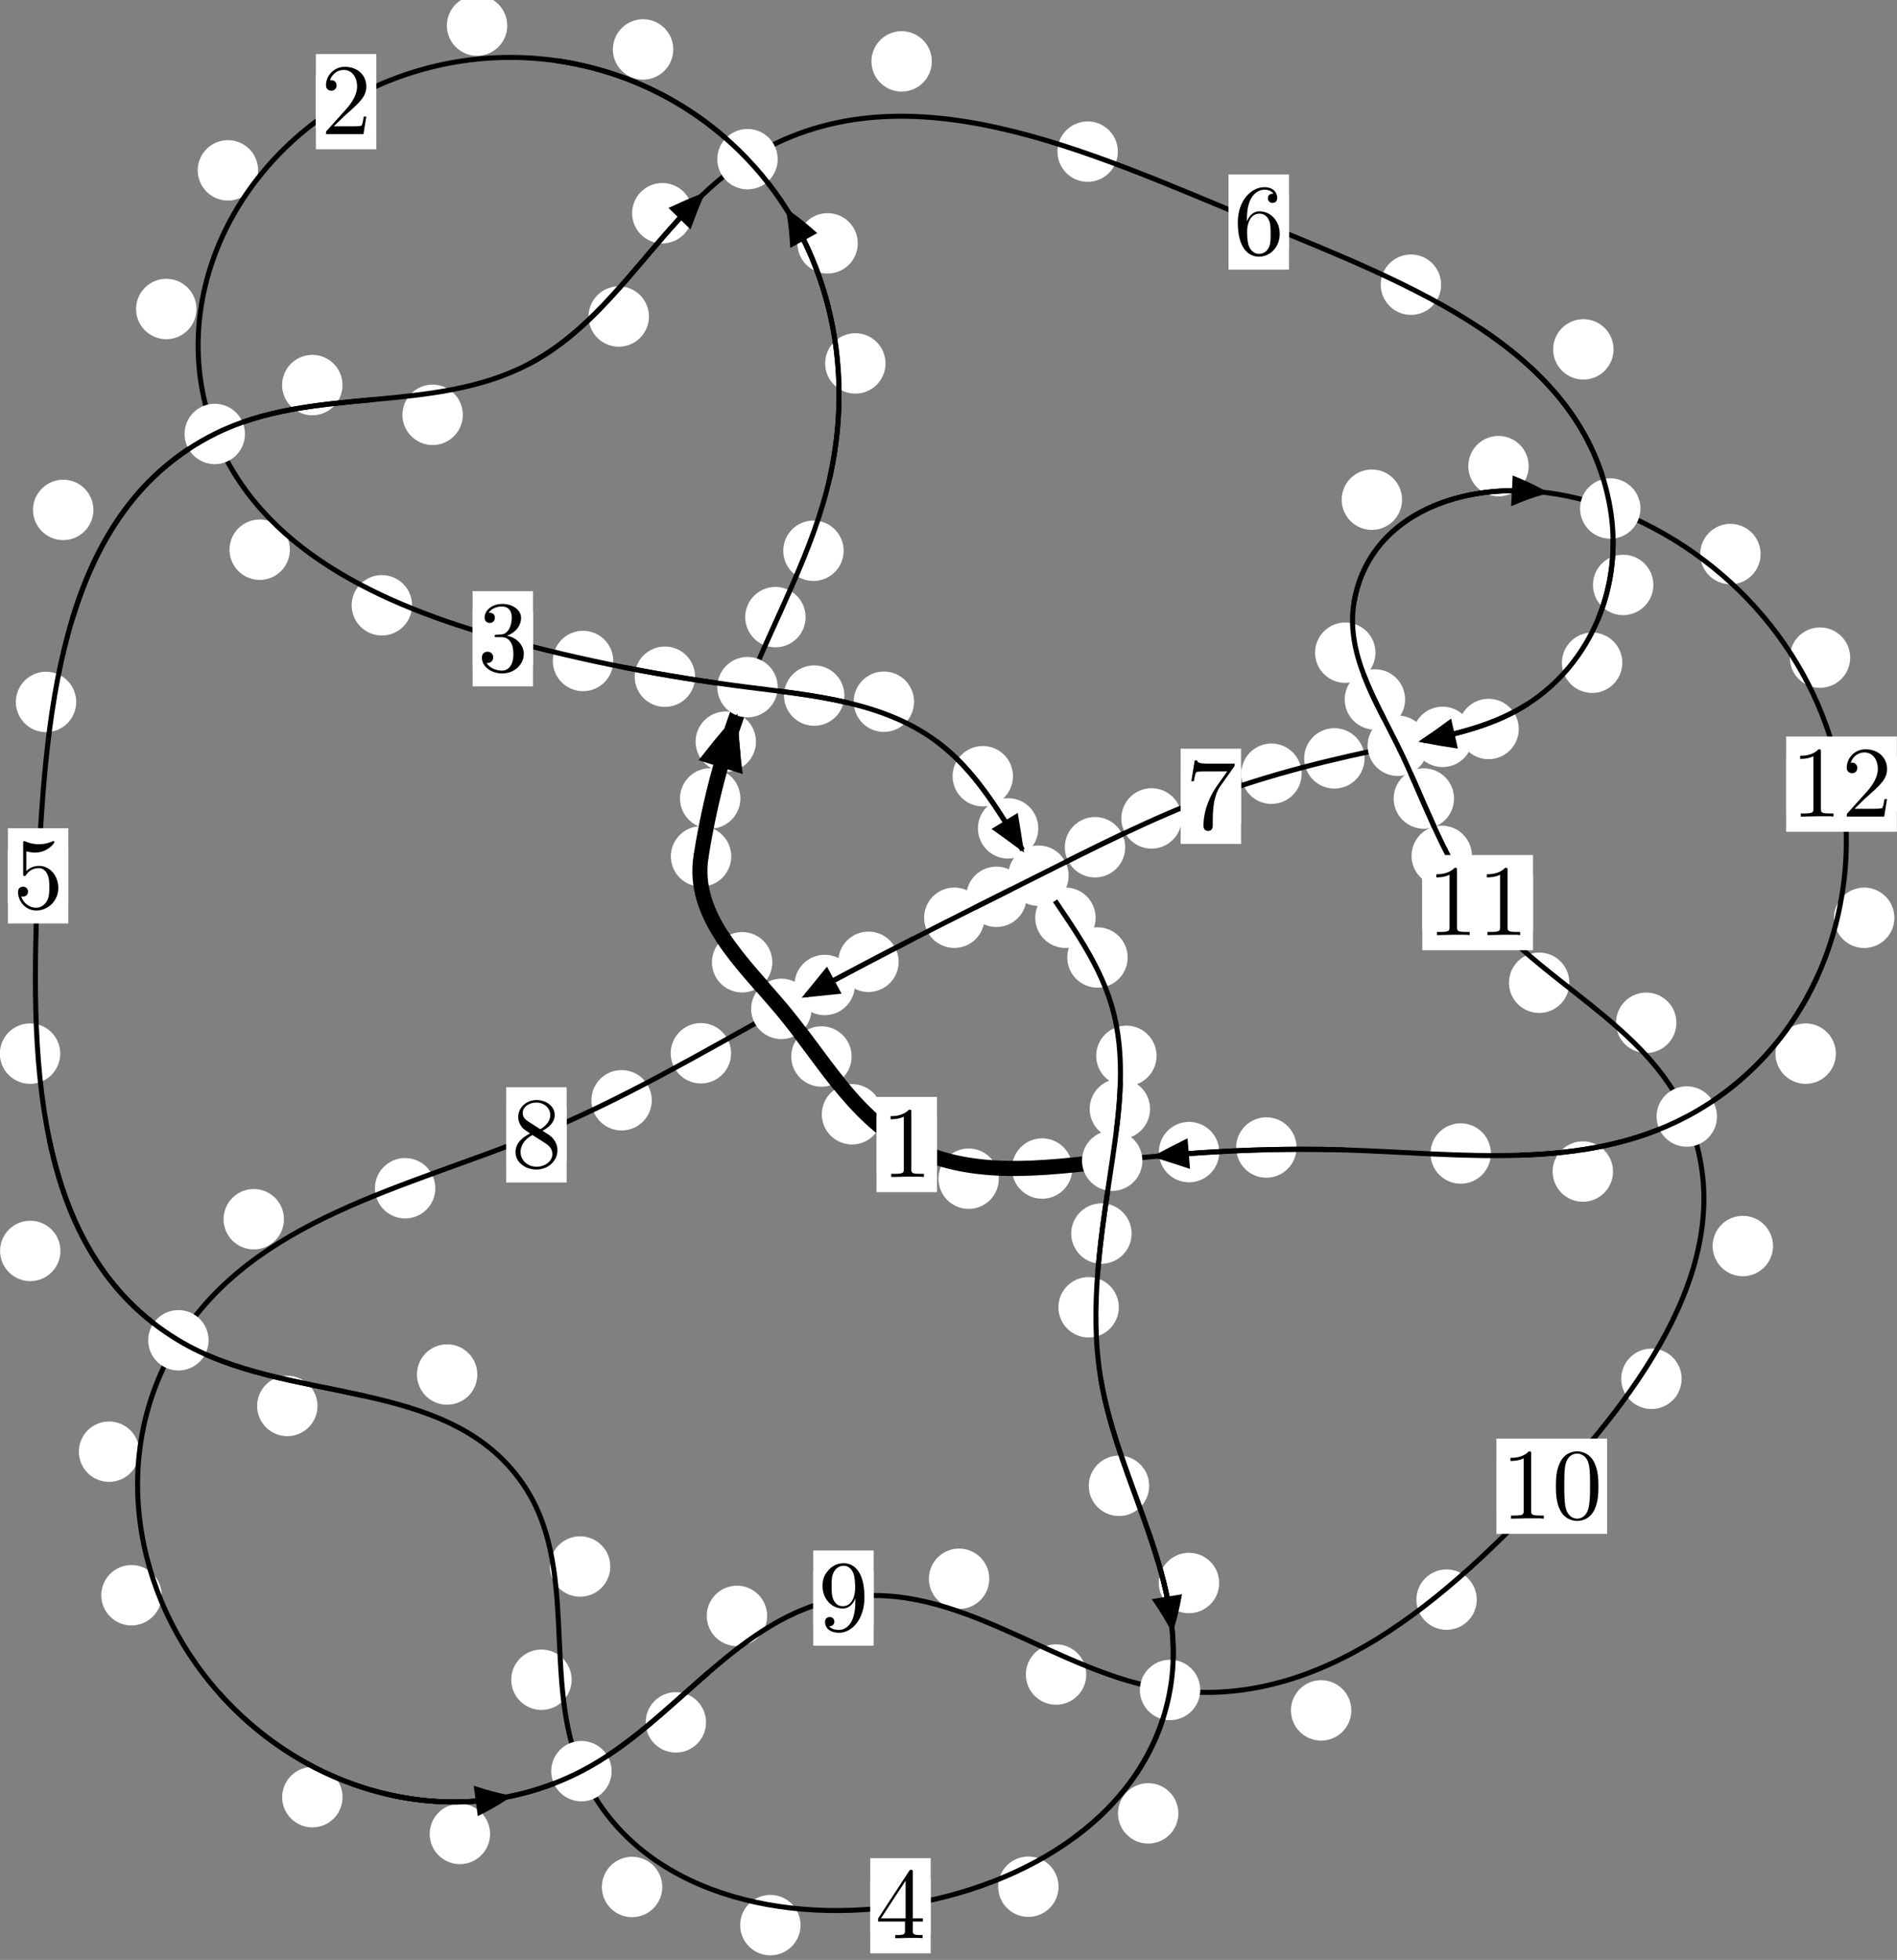 <?xml version="1.0"?>
<!-- Created by MetaPost 1.999 on 2021.07.06:0017 -->
<svg version="1.1" xmlns="http://www.w3.org/2000/svg" xmlns:xlink="http://www.w3.org/1999/xlink" width="187.797" height="193.951" viewBox="0 0 187.797 193.951">
<rect x="0" y="0" width="187.797" height="193.951" fill="#808080" stroke="none"/>
<!-- Original BoundingBox: -74.013870 -125.494751 113.783096 68.456100 -->
  <defs>
    <g transform="scale(0.01,0.01)" id="GLYPHcmr10_48">
      <path style="fill-rule: evenodd;" d="M460 -320C460 -400,455 -480,420 -554C374 -650,292 -666,250 -666C190 -666,117 -640,76 -547C44 -478,39 -400,39 -320C39 -245,43 -155,84 -79C127 2,200 22,249 22C303 22,379 1,423 -94C455 -163,460 -241,460 -320M249 -0C210 -0,151 -25,133 -121C122 -181,122 -273,122 -332C122 -396,122 -462,130 -516C149 -635,224 -644,249 -644C282 -644,348 -626,367 -527C377 -471,377 -395,377 -332C377 -257,377 -189,366 -125C351 -30,294 -0,249 -0"></path>
    </g>
    <g transform="scale(0.01,0.01)" id="GLYPHcmr10_49">
      <path style="fill-rule: evenodd;" d="M294 -640C294 -664,294 -666,271 -666C209 -602,121 -602,89 -602L89 -571C109 -571,168 -571,220 -597L220 -79C220 -43,217 -31,127 -31L95 -31L95 -0L257 -0L130 -3L217 -3L257 -3L297 -3L384 -3L419 -0L419 -31L387 -31C297 -31,294 -42,294 -79"></path>
    </g>
    <g transform="scale(0.01,0.01)" id="GLYPHcmr10_50">
      <path style="fill-rule: evenodd;" d="M127 -77L233 -180C389 -318,449 -372,449 -472C449 -586,359 -666,237 -666C124 -666,50 -574,50 -485C50 -429,100 -429,103 -429C120 -429,155 -441,155 -482C155 -508,137 -534,102 -534C94 -534,92 -534,89 -533C112 -598,166 -635,224 -635C315 -635,358 -554,358 -472C358 -392,308 -313,253 -251L61 -37C50 -26,50 -24,50 -0L421 -0L449 -174L424 -174C419 -144,412 -100,402 -85C395 -77,329 -77,307 -77"></path>
    </g>
    <g transform="scale(0.01,0.01)" id="GLYPHcmr10_51">
      <path style="fill-rule: evenodd;" d="M290 -352C372 -379,430 -449,430 -528C430 -610,342 -666,246 -666C145 -666,69 -606,69 -530C69 -497,91 -478,120 -478C151 -478,171 -500,171 -529C171 -579,124 -579,109 -579C140 -628,206 -641,242 -641C283 -641,338 -619,338 -529C338 -517,336 -459,310 -415C280 -367,246 -364,221 -363C213 -362,189 -360,182 -360C174 -359,167 -358,167 -348C167 -337,174 -337,191 -337L235 -337C317 -337,354 -269,354 -171C354 -35,285 -6,241 -6C198 -6,123 -23,88 -82C123 -77,154 -99,154 -137C154 -173,127 -193,98 -193C74 -193,42 -179,42 -135C42 -44,135 22,244 22C366 22,457 -69,457 -171C457 -253,394 -331,290 -352"></path>
    </g>
    <g transform="scale(0.01,0.01)" id="GLYPHcmr10_52">
      <path style="fill-rule: evenodd;" d="M294 -165L294 -78C294 -42,292 -31,218 -31L197 -31L197 -0L332 -0L238 -3L290 -3L332 -3L374 -3L427 -3L468 -0L468 -31L447 -31C373 -31,371 -42,371 -78L371 -165L471 -165L471 -196L371 -196L371 -651C371 -671,371 -677,355 -677C346 -677,343 -677,335 -665L28 -196L28 -165M300 -196L56 -196L300 -569"></path>
    </g>
    <g transform="scale(0.01,0.01)" id="GLYPHcmr10_53">
      <path style="fill-rule: evenodd;" d="M449 -201C449 -320,367 -420,259 -420C211 -420,168 -404,132 -369L132 -564C152 -558,185 -551,217 -551C340 -551,410 -642,410 -655C410 -661,407 -666,400 -666C399 -666,397 -666,392 -663C372 -654,323 -634,256 -634C216 -634,170 -641,123 -662C115 -665,113 -665,111 -665C101 -665,101 -657,101 -641L101 -345C101 -327,101 -319,115 -319C122 -319,124 -322,128 -328C139 -344,176 -398,257 -398C309 -398,334 -352,342 -334C358 -297,360 -258,360 -208C360 -173,360 -113,336 -71C312 -32,275 -6,229 -6C156 -6,99 -59,82 -118C85 -117,88 -116,99 -116C132 -116,149 -141,149 -165C149 -189,132 -214,99 -214C85 -214,50 -207,50 -161C50 -75,119 22,231 22C347 22,449 -74,449 -201"></path>
    </g>
    <g transform="scale(0.01,0.01)" id="GLYPHcmr10_54">
      <path style="fill-rule: evenodd;" d="M132 -328L132 -352C132 -605,256 -641,307 -641C331 -641,373 -635,395 -601C380 -601,340 -601,340 -556C340 -525,364 -510,386 -510C402 -510,432 -519,432 -558C432 -618,388 -666,305 -666C177 -666,42 -537,42 -316C42 -49,158 22,251 22C362 22,457 -72,457 -204C457 -331,368 -427,257 -427C189 -427,152 -376,132 -328M251 -6C188 -6,158 -66,152 -81C134 -128,134 -208,134 -226C134 -304,166 -404,256 -404C272 -404,318 -404,349 -342C367 -305,367 -254,367 -205C367 -157,367 -107,350 -71C320 -11,274 -6,251 -6"></path>
    </g>
    <g transform="scale(0.01,0.01)" id="GLYPHcmr10_55">
      <path style="fill-rule: evenodd;" d="M476 -609C485 -621,485 -623,485 -644L242 -644C120 -644,118 -657,114 -676L89 -676L56 -470L81 -470C84 -486,93 -549,106 -561C113 -567,191 -567,204 -567L411 -567C400 -551,321 -442,299 -409C209 -274,176 -135,176 -33C176 -23,176 22,222 22C268 22,268 -23,268 -33L268 -84C268 -139,271 -194,279 -248C283 -271,297 -357,341 -419"></path>
    </g>
    <g transform="scale(0.01,0.01)" id="GLYPHcmr10_56">
      <path style="fill-rule: evenodd;" d="M163 -457C117 -487,113 -521,113 -538C113 -599,178 -641,249 -641C322 -641,386 -589,386 -517C386 -460,347 -412,287 -377M309 -362C381 -399,430 -451,430 -517C430 -609,341 -666,250 -666C150 -666,69 -592,69 -499C69 -481,71 -436,113 -389C124 -377,161 -352,186 -335C128 -306,42 -250,42 -151C42 -45,144 22,249 22C362 22,457 -61,457 -168C457 -204,446 -249,408 -291C389 -312,373 -322,309 -362M209 -320L332 -242C360 -223,407 -193,407 -132C407 -58,332 -6,250 -6C164 -6,92 -68,92 -151C92 -209,124 -273,209 -320"></path>
    </g>
    <g transform="scale(0.01,0.01)" id="GLYPHcmr10_57">
      <path style="fill-rule: evenodd;" d="M367 -318L367 -286C367 -52,263 -6,205 -6C188 -6,134 -8,107 -42C151 -42,159 -71,159 -88C159 -119,135 -134,113 -134C97 -134,67 -125,67 -86C67 -19,121 22,206 22C335 22,457 -114,457 -329C457 -598,342 -666,253 -666C198 -666,149 -648,106 -603C65 -558,42 -516,42 -441C42 -316,130 -218,242 -218C303 -218,344 -260,367 -318M243 -241C227 -241,181 -241,150 -304C132 -341,132 -391,132 -440C132 -494,132 -541,153 -578C180 -628,218 -641,253 -641C299 -641,332 -607,349 -562C361 -530,365 -467,365 -421C365 -338,331 -241,243 -241"></path>
    </g>
  </defs>
  <path d="M73.296 79.01C73.296 78.217,72.981 77.457,72.42 76.897C71.86 76.336,71.1 76.021,70.307 76.021C69.514 76.021,68.754 76.336,68.194 76.897C67.633 77.457,67.318 78.217,67.318 79.01C67.318 79.803,67.633 80.563,68.194 81.123C68.754 81.684,69.514 81.999,70.307 81.999C71.1 81.999,71.86 81.684,72.42 81.123C72.981 80.563,73.296 79.803,73.296 79.01Z" style="fill: rgb(100%,100%,100%);stroke: none;"></path>
  <path d="M72.39 84.745C72.39 83.953,72.075 83.193,71.515 82.632C70.954 82.072,70.194 81.757,69.402 81.757C68.609 81.757,67.849 82.072,67.288 82.632C66.728 83.193,66.413 83.953,66.413 84.745C66.413 85.538,66.728 86.298,67.288 86.859C67.849 87.419,68.609 87.734,69.402 87.734C70.194 87.734,70.954 87.419,71.515 86.859C72.075 86.298,72.39 85.538,72.39 84.745Z" style="fill: rgb(100%,100%,100%);stroke: none;"></path>
  <path d="M79.752 61.07C79.752 60.277,79.437 59.517,78.877 58.956C78.316 58.396,77.556 58.081,76.763 58.081C75.971 58.081,75.211 58.396,74.65 58.956C74.09 59.517,73.775 60.277,73.775 61.07C73.775 61.862,74.09 62.622,74.65 63.183C75.211 63.743,75.971 64.058,76.763 64.058C77.556 64.058,78.316 63.743,78.877 63.183C79.437 62.622,79.752 61.862,79.752 61.07Z" style="fill: rgb(100%,100%,100%);stroke: none;"></path>
  <path d="M74.838 73.394C74.838 72.601,74.523 71.841,73.963 71.28C73.402 70.72,72.642 70.405,71.849 70.405C71.057 70.405,70.297 70.72,69.736 71.28C69.176 71.841,68.861 72.601,68.861 73.394C68.861 74.186,69.176 74.946,69.736 75.507C70.297 76.067,71.057 76.382,71.849 76.382C72.642 76.382,73.402 76.067,73.963 75.507C74.523 74.946,74.838 74.186,74.838 73.394Z" style="fill: rgb(100%,100%,100%);stroke: none;"></path>
  <path d="M87.664 35.963C87.664 35.17,87.349 34.41,86.788 33.85C86.228 33.289,85.468 32.974,84.675 32.974C83.882 32.974,83.122 33.289,82.562 33.85C82.001 34.41,81.686 35.17,81.686 35.963C81.686 36.756,82.001 37.516,82.562 38.076C83.122 38.637,83.882 38.952,84.675 38.952C85.468 38.952,86.228 38.637,86.788 38.076C87.349 37.516,87.664 36.756,87.664 35.963Z" style="fill: rgb(100%,100%,100%);stroke: none;"></path>
  <path d="M83.518 54.503C83.518 53.71,83.203 52.95,82.642 52.39C82.082 51.829,81.322 51.514,80.529 51.514C79.736 51.514,78.976 51.829,78.416 52.39C77.855 52.95,77.54 53.71,77.54 54.503C77.54 55.296,77.855 56.056,78.416 56.616C78.976 57.177,79.736 57.492,80.529 57.492C81.322 57.492,82.082 57.177,82.642 56.616C83.203 56.056,83.518 55.296,83.518 54.503Z" style="fill: rgb(100%,100%,100%);stroke: none;"></path>
  <path d="M66.651 4.892C66.651 4.099,66.336 3.339,65.776 2.778C65.215 2.218,64.455 1.903,63.663 1.903C62.87 1.903,62.11 2.218,61.549 2.778C60.989 3.339,60.674 4.099,60.674 4.892C60.674 5.684,60.989 6.444,61.549 7.005C62.11 7.565,62.87 7.88,63.663 7.88C64.455 7.88,65.215 7.565,65.776 7.005C66.336 6.444,66.651 5.684,66.651 4.892Z" style="fill: rgb(100%,100%,100%);stroke: none;"></path>
  <path d="M84.917 24.08C84.917 23.287,84.602 22.527,84.042 21.967C83.481 21.406,82.721 21.091,81.929 21.091C81.136 21.091,80.376 21.406,79.815 21.967C79.255 22.527,78.94 23.287,78.94 24.08C78.94 24.873,79.255 25.633,79.815 26.193C80.376 26.754,81.136 27.069,81.929 27.069C82.721 27.069,83.481 26.754,84.042 26.193C84.602 25.633,84.917 24.873,84.917 24.08Z" style="fill: rgb(100%,100%,100%);stroke: none;"></path>
  <path d="M25.551 16.857C25.551 16.064,25.236 15.304,24.676 14.744C24.115 14.183,23.355 13.868,22.562 13.868C21.77 13.868,21.01 14.183,20.449 14.744C19.889 15.304,19.574 16.064,19.574 16.857C19.574 17.65,19.889 18.41,20.449 18.97C21.01 19.531,21.77 19.846,22.562 19.846C23.355 19.846,24.115 19.531,24.676 18.97C25.236 18.41,25.551 17.65,25.551 16.857Z" style="fill: rgb(100%,100%,100%);stroke: none;"></path>
  <path d="M50.216 2.533C50.216 1.74,49.901 0.98,49.341 0.419C48.78 -0.141,48.02 -0.456,47.227 -0.456C46.435 -0.456,45.674 -0.141,45.114 0.419C44.554 0.98,44.239 1.74,44.239 2.533C44.239 3.325,44.554 4.085,45.114 4.646C45.674 5.206,46.435 5.521,47.227 5.521C48.02 5.521,48.78 5.206,49.341 4.646C49.901 4.085,50.216 3.325,50.216 2.533Z" style="fill: rgb(100%,100%,100%);stroke: none;"></path>
  <path d="M28.698 54.398C28.698 53.605,28.383 52.845,27.822 52.285C27.262 51.724,26.501 51.409,25.709 51.409C24.916 51.409,24.156 51.724,23.595 52.285C23.035 52.845,22.72 53.605,22.72 54.398C22.72 55.191,23.035 55.951,23.595 56.511C24.156 57.072,24.916 57.387,25.709 57.387C26.501 57.387,27.262 57.072,27.822 56.511C28.383 55.951,28.698 55.191,28.698 54.398Z" style="fill: rgb(100%,100%,100%);stroke: none;"></path>
  <path d="M19.449 30.578C19.449 29.786,19.134 29.026,18.573 28.465C18.013 27.905,17.253 27.59,16.46 27.59C15.667 27.59,14.907 27.905,14.347 28.465C13.786 29.026,13.471 29.786,13.471 30.578C13.471 31.371,13.786 32.131,14.347 32.692C14.907 33.252,15.667 33.567,16.46 33.567C17.253 33.567,18.013 33.252,18.573 32.692C19.134 32.131,19.449 31.371,19.449 30.578Z" style="fill: rgb(100%,100%,100%);stroke: none;"></path>
  <path d="M60.708 65.409C60.708 64.617,60.393 63.856,59.832 63.296C59.272 62.735,58.512 62.421,57.719 62.421C56.926 62.421,56.166 62.735,55.606 63.296C55.045 63.856,54.73 64.617,54.73 65.409C54.73 66.202,55.045 66.962,55.606 67.523C56.166 68.083,56.926 68.398,57.719 68.398C58.512 68.398,59.272 68.083,59.832 67.523C60.393 66.962,60.708 66.202,60.708 65.409Z" style="fill: rgb(100%,100%,100%);stroke: none;"></path>
  <path d="M40.791 59.899C40.791 59.106,40.476 58.346,39.916 57.785C39.355 57.225,38.595 56.91,37.803 56.91C37.01 56.91,36.25 57.225,35.689 57.785C35.129 58.346,34.814 59.106,34.814 59.899C34.814 60.691,35.129 61.452,35.689 62.012C36.25 62.572,37.01 62.887,37.803 62.887C38.595 62.887,39.355 62.572,39.916 62.012C40.476 61.452,40.791 60.691,40.791 59.899Z" style="fill: rgb(100%,100%,100%);stroke: none;"></path>
  <path d="M83.592 68.835C83.592 68.042,83.277 67.282,82.716 66.721C82.156 66.161,81.396 65.846,80.603 65.846C79.81 65.846,79.05 66.161,78.49 66.721C77.929 67.282,77.614 68.042,77.614 68.835C77.614 69.627,77.929 70.387,78.49 70.948C79.05 71.508,79.81 71.823,80.603 71.823C81.396 71.823,82.156 71.508,82.716 70.948C83.277 70.387,83.592 69.627,83.592 68.835Z" style="fill: rgb(100%,100%,100%);stroke: none;"></path>
  <path d="M68.812 66.966C68.812 66.174,68.497 65.414,67.937 64.853C67.376 64.293,66.616 63.978,65.823 63.978C65.031 63.978,64.271 64.293,63.71 64.853C63.15 65.414,62.835 66.174,62.835 66.966C62.835 67.759,63.15 68.519,63.71 69.08C64.271 69.64,65.031 69.955,65.823 69.955C66.616 69.955,67.376 69.64,67.937 69.08C68.497 68.519,68.812 67.759,68.812 66.966Z" style="fill: rgb(100%,100%,100%);stroke: none;"></path>
  <path d="M100.282 76.812C100.282 76.019,99.967 75.259,99.407 74.699C98.846 74.138,98.086 73.823,97.294 73.823C96.501 73.823,95.741 74.138,95.18 74.699C94.62 75.259,94.305 76.019,94.305 76.812C94.305 77.605,94.62 78.365,95.18 78.925C95.741 79.486,96.501 79.801,97.294 79.801C98.086 79.801,98.846 79.486,99.407 78.925C99.967 78.365,100.282 77.605,100.282 76.812Z" style="fill: rgb(100%,100%,100%);stroke: none;"></path>
  <path d="M90.49 69.441C90.49 68.649,90.175 67.888,89.614 67.328C89.054 66.767,88.294 66.453,87.501 66.453C86.708 66.453,85.948 66.767,85.388 67.328C84.827 67.888,84.512 68.649,84.512 69.441C84.512 70.234,84.827 70.994,85.388 71.555C85.948 72.115,86.708 72.43,87.501 72.43C88.294 72.43,89.054 72.115,89.614 71.555C90.175 70.994,90.49 70.234,90.49 69.441Z" style="fill: rgb(100%,100%,100%);stroke: none;"></path>
  <path d="M108.462 90.817C108.462 90.024,108.147 89.264,107.587 88.704C107.026 88.143,106.266 87.828,105.474 87.828C104.681 87.828,103.921 88.143,103.36 88.704C102.8 89.264,102.485 90.024,102.485 90.817C102.485 91.61,102.8 92.37,103.36 92.93C103.921 93.491,104.681 93.806,105.474 93.806C106.266 93.806,107.026 93.491,107.587 92.93C108.147 92.37,108.462 91.61,108.462 90.817Z" style="fill: rgb(100%,100%,100%);stroke: none;"></path>
  <path d="M102.788 81.975C102.788 81.182,102.473 80.422,101.913 79.861C101.352 79.301,100.592 78.986,99.799 78.986C99.007 78.986,98.247 79.301,97.686 79.861C97.126 80.422,96.811 81.182,96.811 81.975C96.811 82.767,97.126 83.527,97.686 84.088C98.247 84.648,99.007 84.963,99.799 84.963C100.592 84.963,101.352 84.648,101.913 84.088C102.473 83.527,102.788 82.767,102.788 81.975Z" style="fill: rgb(100%,100%,100%);stroke: none;"></path>
  <path d="M114.497 104.484C114.497 103.691,114.182 102.931,113.622 102.371C113.061 101.81,112.301 101.495,111.509 101.495C110.716 101.495,109.956 101.81,109.395 102.371C108.835 102.931,108.52 103.691,108.52 104.484C108.52 105.277,108.835 106.037,109.395 106.597C109.956 107.158,110.716 107.473,111.509 107.473C112.301 107.473,113.061 107.158,113.622 106.597C114.182 106.037,114.497 105.277,114.497 104.484Z" style="fill: rgb(100%,100%,100%);stroke: none;"></path>
  <path d="M111.635 94.75C111.635 93.958,111.32 93.198,110.759 92.637C110.199 92.077,109.439 91.762,108.646 91.762C107.853 91.762,107.093 92.077,106.533 92.637C105.972 93.198,105.657 93.958,105.657 94.75C105.657 95.543,105.972 96.303,106.533 96.864C107.093 97.424,107.853 97.739,108.646 97.739C109.439 97.739,110.199 97.424,110.759 96.864C111.32 96.303,111.635 95.543,111.635 94.75Z" style="fill: rgb(100%,100%,100%);stroke: none;"></path>
  <path d="M112.026 122.072C112.026 121.279,111.711 120.519,111.151 119.958C110.59 119.398,109.83 119.083,109.038 119.083C108.245 119.083,107.485 119.398,106.924 119.958C106.364 120.519,106.049 121.279,106.049 122.072C106.049 122.864,106.364 123.624,106.924 124.185C107.485 124.745,108.245 125.06,109.038 125.06C109.83 125.06,110.59 124.745,111.151 124.185C111.711 123.624,112.026 122.864,112.026 122.072Z" style="fill: rgb(100%,100%,100%);stroke: none;"></path>
  <path d="M113.852 109.737C113.852 108.944,113.537 108.184,112.977 107.623C112.416 107.063,111.656 106.748,110.864 106.748C110.071 106.748,109.311 107.063,108.75 107.623C108.19 108.184,107.875 108.944,107.875 109.737C107.875 110.529,108.19 111.29,108.75 111.85C109.311 112.41,110.071 112.725,110.864 112.725C111.656 112.725,112.416 112.41,112.977 111.85C113.537 111.29,113.852 110.529,113.852 109.737Z" style="fill: rgb(100%,100%,100%);stroke: none;"></path>
  <path d="M113.763 147.033C113.763 146.24,113.448 145.48,112.887 144.92C112.327 144.359,111.567 144.044,110.774 144.044C109.981 144.044,109.221 144.359,108.661 144.92C108.1 145.48,107.785 146.24,107.785 147.033C107.785 147.826,108.1 148.586,108.661 149.146C109.221 149.707,109.981 150.022,110.774 150.022C111.567 150.022,112.327 149.707,112.887 149.146C113.448 148.586,113.763 147.826,113.763 147.033Z" style="fill: rgb(100%,100%,100%);stroke: none;"></path>
  <path d="M110.758 129.366C110.758 128.573,110.443 127.813,109.882 127.252C109.322 126.692,108.562 126.377,107.769 126.377C106.976 126.377,106.216 126.692,105.656 127.252C105.095 127.813,104.78 128.573,104.78 129.366C104.78 130.158,105.095 130.918,105.656 131.479C106.216 132.039,106.976 132.354,107.769 132.354C108.562 132.354,109.322 132.039,109.882 131.479C110.443 130.918,110.758 130.158,110.758 129.366Z" style="fill: rgb(100%,100%,100%);stroke: none;"></path>
  <path d="M116.656 179.447C116.656 178.654,116.341 177.894,115.78 177.334C115.22 176.773,114.459 176.458,113.667 176.458C112.874 176.458,112.114 176.773,111.553 177.334C110.993 177.894,110.678 178.654,110.678 179.447C110.678 180.24,110.993 181,111.553 181.56C112.114 182.121,112.874 182.436,113.667 182.436C114.459 182.436,115.22 182.121,115.78 181.56C116.341 181,116.656 180.24,116.656 179.447Z" style="fill: rgb(100%,100%,100%);stroke: none;"></path>
  <path d="M120.695 156.65C120.695 155.858,120.38 155.098,119.819 154.537C119.259 153.977,118.499 153.662,117.706 153.662C116.913 153.662,116.153 153.977,115.593 154.537C115.032 155.098,114.717 155.858,114.717 156.65C114.717 157.443,115.032 158.203,115.593 158.764C116.153 159.324,116.913 159.639,117.706 159.639C118.499 159.639,119.259 159.324,119.819 158.764C120.38 158.203,120.695 157.443,120.695 156.65Z" style="fill: rgb(100%,100%,100%);stroke: none;"></path>
  <path d="M79.251 190.506C79.251 189.713,78.937 188.953,78.376 188.393C77.816 187.832,77.055 187.517,76.263 187.517C75.47 187.517,74.71 187.832,74.149 188.393C73.589 188.953,73.274 189.713,73.274 190.506C73.274 191.299,73.589 192.059,74.149 192.619C74.71 193.18,75.47 193.495,76.263 193.495C77.055 193.495,77.816 193.18,78.376 192.619C78.937 192.059,79.251 191.299,79.251 190.506Z" style="fill: rgb(100%,100%,100%);stroke: none;"></path>
  <path d="M104.794 186.704C104.794 185.911,104.479 185.151,103.918 184.59C103.358 184.03,102.597 183.715,101.805 183.715C101.012 183.715,100.252 184.03,99.691 184.59C99.131 185.151,98.816 185.911,98.816 186.704C98.816 187.496,99.131 188.256,99.691 188.817C100.252 189.377,101.012 189.692,101.805 189.692C102.597 189.692,103.358 189.377,103.918 188.817C104.479 188.256,104.794 187.496,104.794 186.704Z" style="fill: rgb(100%,100%,100%);stroke: none;"></path>
  <path d="M56.589 166.223C56.589 165.43,56.274 164.67,55.714 164.109C55.153 163.549,54.393 163.234,53.6 163.234C52.808 163.234,52.047 163.549,51.487 164.109C50.927 164.67,50.612 165.43,50.612 166.223C50.612 167.015,50.927 167.775,51.487 168.336C52.047 168.896,52.808 169.211,53.6 169.211C54.393 169.211,55.153 168.896,55.714 168.336C56.274 167.775,56.589 167.015,56.589 166.223Z" style="fill: rgb(100%,100%,100%);stroke: none;"></path>
  <path d="M65.562 186.731C65.562 185.938,65.247 185.178,64.686 184.617C64.126 184.057,63.366 183.742,62.573 183.742C61.78 183.742,61.02 184.057,60.46 184.617C59.899 185.178,59.584 185.938,59.584 186.731C59.584 187.523,59.899 188.284,60.46 188.844C61.02 189.405,61.78 189.72,62.573 189.72C63.366 189.72,64.126 189.405,64.686 188.844C65.247 188.284,65.562 187.523,65.562 186.731Z" style="fill: rgb(100%,100%,100%);stroke: none;"></path>
  <path d="M47.252 136.02C47.252 135.227,46.937 134.467,46.377 133.906C45.816 133.346,45.056 133.031,44.264 133.031C43.471 133.031,42.711 133.346,42.15 133.906C41.59 134.467,41.275 135.227,41.275 136.02C41.275 136.812,41.59 137.572,42.15 138.133C42.711 138.693,43.471 139.008,44.264 139.008C45.056 139.008,45.816 138.693,46.377 138.133C46.937 137.572,47.252 136.812,47.252 136.02Z" style="fill: rgb(100%,100%,100%);stroke: none;"></path>
  <path d="M60.417 155.019C60.417 154.226,60.102 153.466,59.542 152.905C58.981 152.345,58.221 152.03,57.428 152.03C56.636 152.03,55.876 152.345,55.315 152.905C54.755 153.466,54.44 154.226,54.44 155.019C54.44 155.811,54.755 156.572,55.315 157.132C55.876 157.693,56.636 158.007,57.428 158.007C58.221 158.007,58.981 157.693,59.542 157.132C60.102 156.572,60.417 155.811,60.417 155.019Z" style="fill: rgb(100%,100%,100%);stroke: none;"></path>
  <path d="M5.984 123.789C5.984 122.996,5.669 122.236,5.109 121.676C4.548 121.115,3.788 120.8,2.995 120.8C2.203 120.8,1.442 121.115,0.882 121.676C0.322 122.236,0.007 122.996,0.007 123.789C0.007 124.582,0.322 125.342,0.882 125.902C1.442 126.463,2.203 126.778,2.995 126.778C3.788 126.778,4.548 126.463,5.109 125.902C5.669 125.342,5.984 124.582,5.984 123.789Z" style="fill: rgb(100%,100%,100%);stroke: none;"></path>
  <path d="M31.432 139.131C31.432 138.338,31.117 137.578,30.556 137.018C29.996 136.457,29.236 136.142,28.443 136.142C27.65 136.142,26.89 136.457,26.33 137.018C25.769 137.578,25.454 138.338,25.454 139.131C25.454 139.924,25.769 140.684,26.33 141.244C26.89 141.805,27.65 142.12,28.443 142.12C29.236 142.12,29.996 141.805,30.556 141.244C31.117 140.684,31.432 139.924,31.432 139.131Z" style="fill: rgb(100%,100%,100%);stroke: none;"></path>
  <path d="M7.545 69.464C7.545 68.671,7.23 67.911,6.67 67.35C6.109 66.79,5.349 66.475,4.557 66.475C3.764 66.475,3.004 66.79,2.443 67.35C1.883 67.911,1.568 68.671,1.568 69.464C1.568 70.256,1.883 71.017,2.443 71.577C3.004 72.138,3.764 72.452,4.557 72.452C5.349 72.452,6.109 72.138,6.67 71.577C7.23 71.017,7.545 70.256,7.545 69.464Z" style="fill: rgb(100%,100%,100%);stroke: none;"></path>
  <path d="M5.964 104.266C5.964 103.473,5.649 102.713,5.088 102.152C4.528 101.592,3.768 101.277,2.975 101.277C2.182 101.277,1.422 101.592,0.862 102.152C0.301 102.713,-0.014 103.473,-0.014 104.266C-0.014 105.058,0.301 105.818,0.862 106.379C1.422 106.939,2.182 107.254,2.975 107.254C3.768 107.254,4.528 106.939,5.088 106.379C5.649 105.818,5.964 105.058,5.964 104.266Z" style="fill: rgb(100%,100%,100%);stroke: none;"></path>
  <path d="M33.907 38.106C33.907 37.313,33.592 36.553,33.032 35.992C32.471 35.432,31.711 35.117,30.918 35.117C30.126 35.117,29.365 35.432,28.805 35.992C28.244 36.553,27.929 37.313,27.929 38.106C27.929 38.898,28.244 39.659,28.805 40.219C29.365 40.779,30.126 41.094,30.918 41.094C31.711 41.094,32.471 40.779,33.032 40.219C33.592 39.659,33.907 38.898,33.907 38.106Z" style="fill: rgb(100%,100%,100%);stroke: none;"></path>
  <path d="M9.246 50.46C9.246 49.667,8.931 48.907,8.371 48.347C7.81 47.786,7.05 47.471,6.257 47.471C5.465 47.471,4.704 47.786,4.144 48.347C3.583 48.907,3.268 49.667,3.268 50.46C3.268 51.253,3.583 52.013,4.144 52.573C4.704 53.134,5.465 53.449,6.257 53.449C7.05 53.449,7.81 53.134,8.371 52.573C8.931 52.013,9.246 51.253,9.246 50.46Z" style="fill: rgb(100%,100%,100%);stroke: none;"></path>
  <path d="M64.243 31.322C64.243 30.53,63.928 29.77,63.367 29.209C62.807 28.649,62.047 28.334,61.254 28.334C60.461 28.334,59.701 28.649,59.141 29.209C58.58 29.77,58.265 30.53,58.265 31.322C58.265 32.115,58.58 32.875,59.141 33.436C59.701 33.996,60.461 34.311,61.254 34.311C62.047 34.311,62.807 33.996,63.367 33.436C63.928 32.875,64.243 32.115,64.243 31.322Z" style="fill: rgb(100%,100%,100%);stroke: none;"></path>
  <path d="M45.817 41.051C45.817 40.258,45.502 39.498,44.942 38.938C44.381 38.377,43.621 38.062,42.828 38.062C42.036 38.062,41.276 38.377,40.715 38.938C40.155 39.498,39.84 40.258,39.84 41.051C39.84 41.844,40.155 42.604,40.715 43.164C41.276 43.725,42.036 44.04,42.828 44.04C43.621 44.04,44.381 43.725,44.942 43.164C45.502 42.604,45.817 41.844,45.817 41.051Z" style="fill: rgb(100%,100%,100%);stroke: none;"></path>
  <path d="M92.248 6.075C92.248 5.282,91.933 4.522,91.372 3.962C90.812 3.401,90.052 3.086,89.259 3.086C88.466 3.086,87.706 3.401,87.146 3.962C86.585 4.522,86.27 5.282,86.27 6.075C86.27 6.868,86.585 7.628,87.146 8.188C87.706 8.749,88.466 9.064,89.259 9.064C90.052 9.064,90.812 8.749,91.372 8.188C91.933 7.628,92.248 6.868,92.248 6.075Z" style="fill: rgb(100%,100%,100%);stroke: none;"></path>
  <path d="M68.555 21.099C68.555 20.306,68.24 19.546,67.68 18.986C67.119 18.425,66.359 18.11,65.566 18.11C64.774 18.11,64.013 18.425,63.453 18.986C62.892 19.546,62.578 20.306,62.578 21.099C62.578 21.892,62.892 22.652,63.453 23.212C64.013 23.773,64.774 24.088,65.566 24.088C66.359 24.088,67.119 23.773,67.68 23.212C68.24 22.652,68.555 21.892,68.555 21.099Z" style="fill: rgb(100%,100%,100%);stroke: none;"></path>
  <path d="M142.667 28.172C142.667 27.379,142.352 26.619,141.791 26.059C141.231 25.498,140.471 25.183,139.678 25.183C138.885 25.183,138.125 25.498,137.565 26.059C137.004 26.619,136.689 27.379,136.689 28.172C136.689 28.965,137.004 29.725,137.565 30.285C138.125 30.846,138.885 31.161,139.678 31.161C140.471 31.161,141.231 30.846,141.791 30.285C142.352 29.725,142.667 28.965,142.667 28.172Z" style="fill: rgb(100%,100%,100%);stroke: none;"></path>
  <path d="M110.663 15.004C110.663 14.211,110.348 13.451,109.787 12.891C109.227 12.33,108.467 12.015,107.674 12.015C106.881 12.015,106.121 12.33,105.561 12.891C105 13.451,104.685 14.211,104.685 15.004C104.685 15.797,105 16.557,105.561 17.117C106.121 17.678,106.881 17.993,107.674 17.993C108.467 17.993,109.227 17.678,109.787 17.117C110.348 16.557,110.663 15.797,110.663 15.004Z" style="fill: rgb(100%,100%,100%);stroke: none;"></path>
  <path d="M163.676 57.883C163.676 57.09,163.361 56.33,162.801 55.77C162.24 55.209,161.48 54.894,160.687 54.894C159.895 54.894,159.134 55.209,158.574 55.77C158.013 56.33,157.699 57.09,157.699 57.883C157.699 58.676,158.013 59.436,158.574 59.996C159.134 60.557,159.895 60.872,160.687 60.872C161.48 60.872,162.24 60.557,162.801 59.996C163.361 59.436,163.676 58.676,163.676 57.883Z" style="fill: rgb(100%,100%,100%);stroke: none;"></path>
  <path d="M159.737 34.573C159.737 33.781,159.422 33.021,158.862 32.46C158.301 31.9,157.541 31.585,156.748 31.585C155.956 31.585,155.196 31.9,154.635 32.46C154.075 33.021,153.76 33.781,153.76 34.573C153.76 35.366,154.075 36.126,154.635 36.687C155.196 37.247,155.956 37.562,156.748 37.562C157.541 37.562,158.301 37.247,158.862 36.687C159.422 36.126,159.737 35.366,159.737 34.573Z" style="fill: rgb(100%,100%,100%);stroke: none;"></path>
  <path d="M150.352 72.139C150.352 71.346,150.037 70.586,149.477 70.026C148.916 69.465,148.156 69.15,147.363 69.15C146.571 69.15,145.81 69.465,145.25 70.026C144.689 70.586,144.375 71.346,144.375 72.139C144.375 72.932,144.689 73.692,145.25 74.252C145.81 74.813,146.571 75.128,147.363 75.128C148.156 75.128,148.916 74.813,149.477 74.252C150.037 73.692,150.352 72.932,150.352 72.139Z" style="fill: rgb(100%,100%,100%);stroke: none;"></path>
  <path d="M160.604 65.583C160.604 64.791,160.289 64.03,159.728 63.47C159.168 62.909,158.408 62.595,157.615 62.595C156.822 62.595,156.062 62.909,155.502 63.47C154.941 64.03,154.626 64.791,154.626 65.583C154.626 66.376,154.941 67.136,155.502 67.697C156.062 68.257,156.822 68.572,157.615 68.572C158.408 68.572,159.168 68.257,159.728 67.697C160.289 67.136,160.604 66.376,160.604 65.583Z" style="fill: rgb(100%,100%,100%);stroke: none;"></path>
  <path d="M135.088 75.046C135.088 74.253,134.773 73.493,134.213 72.933C133.652 72.372,132.892 72.057,132.099 72.057C131.307 72.057,130.547 72.372,129.986 72.933C129.426 73.493,129.111 74.253,129.111 75.046C129.111 75.839,129.426 76.599,129.986 77.159C130.547 77.72,131.307 78.035,132.099 78.035C132.892 78.035,133.652 77.72,134.213 77.159C134.773 76.599,135.088 75.839,135.088 75.046Z" style="fill: rgb(100%,100%,100%);stroke: none;"></path>
  <path d="M145.801 72.92C145.801 72.128,145.486 71.367,144.926 70.807C144.365 70.246,143.605 69.931,142.812 69.931C142.02 69.931,141.26 70.246,140.699 70.807C140.139 71.367,139.824 72.128,139.824 72.92C139.824 73.713,140.139 74.473,140.699 75.034C141.26 75.594,142.02 75.909,142.812 75.909C143.605 75.909,144.365 75.594,144.926 75.034C145.486 74.473,145.801 73.713,145.801 72.92Z" style="fill: rgb(100%,100%,100%);stroke: none;"></path>
  <path d="M116.985 80.99C116.985 80.197,116.67 79.437,116.11 78.876C115.549 78.316,114.789 78.001,113.996 78.001C113.204 78.001,112.443 78.316,111.883 78.876C111.322 79.437,111.008 80.197,111.008 80.99C111.008 81.782,111.322 82.542,111.883 83.103C112.443 83.663,113.204 83.978,113.996 83.978C114.789 83.978,115.549 83.663,116.11 83.103C116.67 82.542,116.985 81.782,116.985 80.99Z" style="fill: rgb(100%,100%,100%);stroke: none;"></path>
  <path d="M128.858 76.566C128.858 75.774,128.543 75.013,127.982 74.453C127.422 73.893,126.662 73.578,125.869 73.578C125.076 73.578,124.316 73.893,123.756 74.453C123.195 75.013,122.88 75.774,122.88 76.566C122.88 77.359,123.195 78.119,123.756 78.68C124.316 79.24,125.076 79.555,125.869 79.555C126.662 79.555,127.422 79.24,127.982 78.68C128.543 78.119,128.858 77.359,128.858 76.566Z" style="fill: rgb(100%,100%,100%);stroke: none;"></path>
  <path d="M101.633 88.746C101.633 87.954,101.318 87.193,100.757 86.633C100.197 86.073,99.437 85.758,98.644 85.758C97.851 85.758,97.091 86.073,96.531 86.633C95.97 87.193,95.655 87.954,95.655 88.746C95.655 89.539,95.97 90.299,96.531 90.86C97.091 91.42,97.851 91.735,98.644 91.735C99.437 91.735,100.197 91.42,100.757 90.86C101.318 90.299,101.633 89.539,101.633 88.746Z" style="fill: rgb(100%,100%,100%);stroke: none;"></path>
  <path d="M111.392 83.842C111.392 83.049,111.077 82.289,110.517 81.728C109.956 81.168,109.196 80.853,108.403 80.853C107.611 80.853,106.85 81.168,106.29 81.728C105.729 82.289,105.414 83.049,105.414 83.842C105.414 84.634,105.729 85.395,106.29 85.955C106.85 86.516,107.611 86.83,108.403 86.83C109.196 86.83,109.956 86.516,110.517 85.955C111.077 85.395,111.392 84.634,111.392 83.842Z" style="fill: rgb(100%,100%,100%);stroke: none;"></path>
  <path d="M88.962 95.178C88.962 94.385,88.647 93.625,88.086 93.065C87.526 92.504,86.766 92.189,85.973 92.189C85.18 92.189,84.42 92.504,83.859 93.065C83.299 93.625,82.984 94.385,82.984 95.178C82.984 95.971,83.299 96.731,83.859 97.291C84.42 97.852,85.18 98.167,85.973 98.167C86.766 98.167,87.526 97.852,88.086 97.291C88.647 96.731,88.962 95.971,88.962 95.178Z" style="fill: rgb(100%,100%,100%);stroke: none;"></path>
  <path d="M97.464 90.818C97.464 90.026,97.149 89.265,96.588 88.705C96.028 88.144,95.268 87.83,94.475 87.83C93.682 87.83,92.922 88.144,92.362 88.705C91.801 89.265,91.486 90.026,91.486 90.818C91.486 91.611,91.801 92.371,92.362 92.932C92.922 93.492,93.682 93.807,94.475 93.807C95.268 93.807,96.028 93.492,96.588 92.932C97.149 92.371,97.464 91.611,97.464 90.818Z" style="fill: rgb(100%,100%,100%);stroke: none;"></path>
  <path d="M72.375 104.229C72.375 103.436,72.06 102.676,71.499 102.116C70.939 101.555,70.179 101.24,69.386 101.24C68.593 101.24,67.833 101.555,67.273 102.116C66.712 102.676,66.397 103.436,66.397 104.229C66.397 105.022,66.712 105.782,67.273 106.342C67.833 106.903,68.593 107.218,69.386 107.218C70.179 107.218,70.939 106.903,71.499 106.342C72.06 105.782,72.375 105.022,72.375 104.229Z" style="fill: rgb(100%,100%,100%);stroke: none;"></path>
  <path d="M84.631 97.471C84.631 96.679,84.316 95.919,83.756 95.358C83.196 94.798,82.435 94.483,81.643 94.483C80.85 94.483,80.09 94.798,79.529 95.358C78.969 95.919,78.654 96.679,78.654 97.471C78.654 98.264,78.969 99.024,79.529 99.585C80.09 100.145,80.85 100.46,81.643 100.46C82.435 100.46,83.196 100.145,83.756 99.585C84.316 99.024,84.631 98.264,84.631 97.471Z" style="fill: rgb(100%,100%,100%);stroke: none;"></path>
  <path d="M43.096 117.586C43.096 116.793,42.781 116.033,42.22 115.473C41.66 114.912,40.9 114.597,40.107 114.597C39.314 114.597,38.554 114.912,37.994 115.473C37.433 116.033,37.118 116.793,37.118 117.586C37.118 118.379,37.433 119.139,37.994 119.699C38.554 120.26,39.314 120.575,40.107 120.575C40.9 120.575,41.66 120.26,42.22 119.699C42.781 119.139,43.096 118.379,43.096 117.586Z" style="fill: rgb(100%,100%,100%);stroke: none;"></path>
  <path d="M64.524 108.88C64.524 108.088,64.21 107.327,63.649 106.767C63.089 106.206,62.328 105.892,61.536 105.892C60.743 105.892,59.983 106.206,59.422 106.767C58.862 107.327,58.547 108.088,58.547 108.88C58.547 109.673,58.862 110.433,59.422 110.994C59.983 111.554,60.743 111.869,61.536 111.869C62.328 111.869,63.089 111.554,63.649 110.994C64.21 110.433,64.524 109.673,64.524 108.88Z" style="fill: rgb(100%,100%,100%);stroke: none;"></path>
  <path d="M13.785 143.654C13.785 142.862,13.47 142.102,12.91 141.541C12.35 140.981,11.589 140.666,10.797 140.666C10.004 140.666,9.244 140.981,8.683 141.541C8.123 142.102,7.808 142.862,7.808 143.654C7.808 144.447,8.123 145.207,8.683 145.768C9.244 146.328,10.004 146.643,10.797 146.643C11.589 146.643,12.35 146.328,12.91 145.768C13.47 145.207,13.785 144.447,13.785 143.654Z" style="fill: rgb(100%,100%,100%);stroke: none;"></path>
  <path d="M28.11 120.652C28.11 119.859,27.795 119.099,27.234 118.539C26.674 117.978,25.913 117.663,25.121 117.663C24.328 117.663,23.568 117.978,23.007 118.539C22.447 119.099,22.132 119.859,22.132 120.652C22.132 121.445,22.447 122.205,23.007 122.765C23.568 123.326,24.328 123.641,25.121 123.641C25.913 123.641,26.674 123.326,27.234 122.765C27.795 122.205,28.11 121.445,28.11 120.652Z" style="fill: rgb(100%,100%,100%);stroke: none;"></path>
  <path d="M33.912 177.845C33.912 177.052,33.597 176.292,33.036 175.731C32.476 175.171,31.716 174.856,30.923 174.856C30.13 174.856,29.37 175.171,28.81 175.731C28.249 176.292,27.934 177.052,27.934 177.845C27.934 178.637,28.249 179.398,28.81 179.958C29.37 180.519,30.13 180.833,30.923 180.833C31.716 180.833,32.476 180.519,33.036 179.958C33.597 179.398,33.912 178.637,33.912 177.845Z" style="fill: rgb(100%,100%,100%);stroke: none;"></path>
  <path d="M16.005 157.861C16.005 157.068,15.69 156.308,15.129 155.748C14.569 155.187,13.809 154.872,13.016 154.872C12.223 154.872,11.463 155.187,10.903 155.748C10.342 156.308,10.027 157.068,10.027 157.861C10.027 158.654,10.342 159.414,10.903 159.974C11.463 160.535,12.223 160.85,13.016 160.85C13.809 160.85,14.569 160.535,15.129 159.974C15.69 159.414,16.005 158.654,16.005 157.861Z" style="fill: rgb(100%,100%,100%);stroke: none;"></path>
  <path d="M69.895 170.442C69.895 169.649,69.58 168.889,69.019 168.329C68.459 167.768,67.699 167.453,66.906 167.453C66.113 167.453,65.353 167.768,64.793 168.329C64.232 168.889,63.917 169.649,63.917 170.442C63.917 171.235,64.232 171.995,64.793 172.555C65.353 173.116,66.113 173.431,66.906 173.431C67.699 173.431,68.459 173.116,69.019 172.555C69.58 171.995,69.895 171.235,69.895 170.442Z" style="fill: rgb(100%,100%,100%);stroke: none;"></path>
  <path d="M48.516 181.482C48.516 180.69,48.201 179.93,47.641 179.369C47.08 178.809,46.32 178.494,45.528 178.494C44.735 178.494,43.975 178.809,43.414 179.369C42.854 179.93,42.539 180.69,42.539 181.482C42.539 182.275,42.854 183.035,43.414 183.596C43.975 184.156,44.735 184.471,45.528 184.471C46.32 184.471,47.08 184.156,47.641 183.596C48.201 183.035,48.516 182.275,48.516 181.482Z" style="fill: rgb(100%,100%,100%);stroke: none;"></path>
  <path d="M97.935 156.232C97.935 155.439,97.62 154.679,97.059 154.118C96.499 153.558,95.739 153.243,94.946 153.243C94.153 153.243,93.393 153.558,92.833 154.118C92.272 154.679,91.957 155.439,91.957 156.232C91.957 157.024,92.272 157.784,92.833 158.345C93.393 158.905,94.153 159.22,94.946 159.22C95.739 159.22,96.499 158.905,97.059 158.345C97.62 157.784,97.935 157.024,97.935 156.232Z" style="fill: rgb(100%,100%,100%);stroke: none;"></path>
  <path d="M75.944 159.905C75.944 159.112,75.629 158.352,75.069 157.792C74.508 157.231,73.748 156.916,72.955 156.916C72.163 156.916,71.402 157.231,70.842 157.792C70.281 158.352,69.966 159.112,69.966 159.905C69.966 160.698,70.281 161.458,70.842 162.018C71.402 162.579,72.163 162.894,72.955 162.894C73.748 162.894,74.508 162.579,75.069 162.018C75.629 161.458,75.944 160.698,75.944 159.905Z" style="fill: rgb(100%,100%,100%);stroke: none;"></path>
  <path d="M133.777 169.257C133.777 168.465,133.462 167.704,132.902 167.144C132.341 166.583,131.581 166.268,130.788 166.268C129.996 166.268,129.235 166.583,128.675 167.144C128.114 167.704,127.799 168.465,127.799 169.257C127.799 170.05,128.114 170.81,128.675 171.371C129.235 171.931,129.996 172.246,130.788 172.246C131.581 172.246,132.341 171.931,132.902 171.371C133.462 170.81,133.777 170.05,133.777 169.257Z" style="fill: rgb(100%,100%,100%);stroke: none;"></path>
  <path d="M107.535 165.706C107.535 164.914,107.22 164.153,106.659 163.593C106.099 163.033,105.339 162.718,104.546 162.718C103.753 162.718,102.993 163.033,102.433 163.593C101.872 164.153,101.557 164.914,101.557 165.706C101.557 166.499,101.872 167.259,102.433 167.82C102.993 168.38,103.753 168.695,104.546 168.695C105.339 168.695,106.099 168.38,106.659 167.82C107.22 167.259,107.535 166.499,107.535 165.706Z" style="fill: rgb(100%,100%,100%);stroke: none;"></path>
  <path d="M166.477 136.443C166.477 135.651,166.162 134.891,165.602 134.33C165.041 133.77,164.281 133.455,163.488 133.455C162.696 133.455,161.935 133.77,161.375 134.33C160.814 134.891,160.499 135.651,160.499 136.443C160.499 137.236,160.814 137.996,161.375 138.557C161.935 139.117,162.696 139.432,163.488 139.432C164.281 139.432,165.041 139.117,165.602 138.557C166.162 137.996,166.477 137.236,166.477 136.443Z" style="fill: rgb(100%,100%,100%);stroke: none;"></path>
  <path d="M146.194 158.296C146.194 157.503,145.879 156.743,145.319 156.182C144.758 155.622,143.998 155.307,143.206 155.307C142.413 155.307,141.653 155.622,141.092 156.182C140.532 156.743,140.217 157.503,140.217 158.296C140.217 159.088,140.532 159.848,141.092 160.409C141.653 160.969,142.413 161.284,143.206 161.284C143.998 161.284,144.758 160.969,145.319 160.409C145.879 159.848,146.194 159.088,146.194 158.296Z" style="fill: rgb(100%,100%,100%);stroke: none;"></path>
  <path d="M165.959 101.21C165.959 100.418,165.644 99.657,165.084 99.097C164.523 98.536,163.763 98.221,162.971 98.221C162.178 98.221,161.418 98.536,160.857 99.097C160.297 99.657,159.982 100.418,159.982 101.21C159.982 102.003,160.297 102.763,160.857 103.324C161.418 103.884,162.178 104.199,162.971 104.199C163.763 104.199,164.523 103.884,165.084 103.324C165.644 102.763,165.959 102.003,165.959 101.21Z" style="fill: rgb(100%,100%,100%);stroke: none;"></path>
  <path d="M175.522 123.305C175.522 122.512,175.207 121.752,174.647 121.191C174.086 120.631,173.326 120.316,172.534 120.316C171.741 120.316,170.981 120.631,170.42 121.191C169.86 121.752,169.545 122.512,169.545 123.305C169.545 124.097,169.86 124.858,170.42 125.418C170.981 125.979,171.741 126.293,172.534 126.293C173.326 126.293,174.086 125.979,174.647 125.418C175.207 124.858,175.522 124.097,175.522 123.305Z" style="fill: rgb(100%,100%,100%);stroke: none;"></path>
  <path d="M145.715 84.694C145.715 83.901,145.401 83.141,144.84 82.581C144.28 82.02,143.519 81.705,142.727 81.705C141.934 81.705,141.174 82.02,140.613 82.581C140.053 83.141,139.738 83.901,139.738 84.694C139.738 85.487,140.053 86.247,140.613 86.807C141.174 87.368,141.934 87.683,142.727 87.683C143.519 87.683,144.28 87.368,144.84 86.807C145.401 86.247,145.715 85.487,145.715 84.694Z" style="fill: rgb(100%,100%,100%);stroke: none;"></path>
  <path d="M155.361 97.251C155.361 96.459,155.046 95.698,154.485 95.138C153.925 94.577,153.165 94.263,152.372 94.263C151.579 94.263,150.819 94.577,150.259 95.138C149.698 95.698,149.383 96.459,149.383 97.251C149.383 98.044,149.698 98.804,150.259 99.365C150.819 99.925,151.579 100.24,152.372 100.24C153.165 100.24,153.925 99.925,154.485 99.365C155.046 98.804,155.361 98.044,155.361 97.251Z" style="fill: rgb(100%,100%,100%);stroke: none;"></path>
  <path d="M139.1 69.216C139.1 68.423,138.785 67.663,138.225 67.102C137.665 66.542,136.904 66.227,136.112 66.227C135.319 66.227,134.559 66.542,133.998 67.102C133.438 67.663,133.123 68.423,133.123 69.216C133.123 70.008,133.438 70.768,133.998 71.329C134.559 71.889,135.319 72.204,136.112 72.204C136.904 72.204,137.665 71.889,138.225 71.329C138.785 70.768,139.1 70.008,139.1 69.216Z" style="fill: rgb(100%,100%,100%);stroke: none;"></path>
  <path d="M143.946 79.023C143.946 78.231,143.631 77.47,143.071 76.91C142.51 76.349,141.75 76.035,140.957 76.035C140.165 76.035,139.404 76.349,138.844 76.91C138.284 77.47,137.969 78.231,137.969 79.023C137.969 79.816,138.284 80.576,138.844 81.137C139.404 81.697,140.165 82.012,140.957 82.012C141.75 82.012,142.51 81.697,143.071 81.137C143.631 80.576,143.946 79.816,143.946 79.023Z" style="fill: rgb(100%,100%,100%);stroke: none;"></path>
  <path d="M138.799 49.45C138.799 48.657,138.484 47.897,137.924 47.336C137.363 46.776,136.603 46.461,135.81 46.461C135.018 46.461,134.257 46.776,133.697 47.336C133.136 47.897,132.821 48.657,132.821 49.45C132.821 50.242,133.136 51.003,133.697 51.563C134.257 52.123,135.018 52.438,135.81 52.438C136.603 52.438,137.363 52.123,137.924 51.563C138.484 51.003,138.799 50.242,138.799 49.45Z" style="fill: rgb(100%,100%,100%);stroke: none;"></path>
  <path d="M136.166 64.59C136.166 63.797,135.851 63.037,135.291 62.477C134.73 61.916,133.97 61.601,133.177 61.601C132.385 61.601,131.625 61.916,131.064 62.477C130.504 63.037,130.189 63.797,130.189 64.59C130.189 65.383,130.504 66.143,131.064 66.703C131.625 67.264,132.385 67.579,133.177 67.579C133.97 67.579,134.73 67.264,135.291 66.703C135.851 66.143,136.166 65.383,136.166 64.59Z" style="fill: rgb(100%,100%,100%);stroke: none;"></path>
  <path d="M174.294 54.83C174.294 54.037,173.979 53.277,173.419 52.717C172.858 52.156,172.098 51.841,171.305 51.841C170.512 51.841,169.752 52.156,169.192 52.717C168.631 53.277,168.316 54.037,168.316 54.83C168.316 55.623,168.631 56.383,169.192 56.943C169.752 57.504,170.512 57.819,171.305 57.819C172.098 57.819,172.858 57.504,173.419 56.943C173.979 56.383,174.294 55.623,174.294 54.83Z" style="fill: rgb(100%,100%,100%);stroke: none;"></path>
  <path d="M151.335 46.128C151.335 45.335,151.02 44.575,150.46 44.014C149.899 43.454,149.139 43.139,148.346 43.139C147.554 43.139,146.794 43.454,146.233 44.014C145.673 44.575,145.358 45.335,145.358 46.128C145.358 46.92,145.673 47.681,146.233 48.241C146.794 48.802,147.554 49.117,148.346 49.117C149.139 49.117,149.899 48.802,150.46 48.241C151.02 47.681,151.335 46.92,151.335 46.128Z" style="fill: rgb(100%,100%,100%);stroke: none;"></path>
  <path d="M187.539 90.823C187.539 90.03,187.224 89.27,186.663 88.71C186.103 88.149,185.343 87.834,184.55 87.834C183.757 87.834,182.997 88.149,182.437 88.71C181.876 89.27,181.561 90.03,181.561 90.823C181.561 91.616,181.876 92.376,182.437 92.936C182.997 93.497,183.757 93.812,184.55 93.812C185.343 93.812,186.103 93.497,186.663 92.936C187.224 92.376,187.539 91.616,187.539 90.823Z" style="fill: rgb(100%,100%,100%);stroke: none;"></path>
  <path d="M183.162 65.078C183.162 64.285,182.847 63.525,182.287 62.965C181.726 62.404,180.966 62.089,180.174 62.089C179.381 62.089,178.621 62.404,178.06 62.965C177.5 63.525,177.185 64.285,177.185 65.078C177.185 65.871,177.5 66.631,178.06 67.191C178.621 67.752,179.381 68.067,180.174 68.067C180.966 68.067,181.726 67.752,182.287 67.191C182.847 66.631,183.162 65.871,183.162 65.078Z" style="fill: rgb(100%,100%,100%);stroke: none;"></path>
  <path d="M159.684 115.935C159.684 115.142,159.369 114.382,158.808 113.821C158.248 113.261,157.488 112.946,156.695 112.946C155.902 112.946,155.142 113.261,154.582 113.821C154.021 114.382,153.706 115.142,153.706 115.935C153.706 116.727,154.021 117.488,154.582 118.048C155.142 118.608,155.902 118.923,156.695 118.923C157.488 118.923,158.248 118.608,158.808 118.048C159.369 117.488,159.684 116.727,159.684 115.935Z" style="fill: rgb(100%,100%,100%);stroke: none;"></path>
  <path d="M181.743 104.265C181.743 103.472,181.428 102.712,180.868 102.152C180.307 101.591,179.547 101.276,178.754 101.276C177.962 101.276,177.201 101.591,176.641 102.152C176.08 102.712,175.765 103.472,175.765 104.265C175.765 105.058,176.08 105.818,176.641 106.378C177.201 106.939,177.962 107.254,178.754 107.254C179.547 107.254,180.307 106.939,180.868 106.378C181.428 105.818,181.743 105.058,181.743 104.265Z" style="fill: rgb(100%,100%,100%);stroke: none;"></path>
  <path d="M128.354 113.555C128.354 112.762,128.039 112.002,127.479 111.442C126.918 110.881,126.158 110.566,125.365 110.566C124.573 110.566,123.813 110.881,123.252 111.442C122.692 112.002,122.377 112.762,122.377 113.555C122.377 114.348,122.692 115.108,123.252 115.668C123.813 116.229,124.573 116.544,125.365 116.544C126.158 116.544,126.918 116.229,127.479 115.668C128.039 115.108,128.354 114.348,128.354 113.555Z" style="fill: rgb(100%,100%,100%);stroke: none;"></path>
  <path d="M147.593 114.149C147.593 113.357,147.278 112.597,146.718 112.036C146.158 111.476,145.397 111.161,144.605 111.161C143.812 111.161,143.052 111.476,142.491 112.036C141.931 112.597,141.616 113.357,141.616 114.149C141.616 114.942,141.931 115.702,142.491 116.263C143.052 116.823,143.812 117.138,144.605 117.138C145.397 117.138,146.158 116.823,146.718 116.263C147.278 115.702,147.593 114.942,147.593 114.149Z" style="fill: rgb(100%,100%,100%);stroke: none;"></path>
  <path d="M106.156 115.636C106.156 114.843,105.841 114.083,105.281 113.522C104.72 112.962,103.96 112.647,103.168 112.647C102.375 112.647,101.615 112.962,101.054 113.522C100.494 114.083,100.179 114.843,100.179 115.636C100.179 116.428,100.494 117.188,101.054 117.749C101.615 118.309,102.375 118.624,103.168 118.624C103.96 118.624,104.72 118.309,105.281 117.749C105.841 117.188,106.156 116.428,106.156 115.636Z" style="fill: rgb(100%,100%,100%);stroke: none;"></path>
  <path d="M120.702 114.009C120.702 113.216,120.387 112.456,119.826 111.896C119.266 111.335,118.506 111.02,117.713 111.02C116.92 111.02,116.16 111.335,115.6 111.896C115.039 112.456,114.724 113.216,114.724 114.009C114.724 114.802,115.039 115.562,115.6 116.122C116.16 116.683,116.92 116.998,117.713 116.998C118.506 116.998,119.266 116.683,119.826 116.122C120.387 115.562,120.702 114.802,120.702 114.009Z" style="fill: rgb(100%,100%,100%);stroke: none;"></path>
  <path d="M87.335 110.268C87.335 109.476,87.02 108.715,86.46 108.155C85.899 107.594,85.139 107.28,84.346 107.28C83.554 107.28,82.794 107.594,82.233 108.155C81.673 108.715,81.358 109.476,81.358 110.268C81.358 111.061,81.673 111.821,82.233 112.382C82.794 112.942,83.554 113.257,84.346 113.257C85.139 113.257,85.899 112.942,86.46 112.382C87.02 111.821,87.335 111.061,87.335 110.268Z" style="fill: rgb(100%,100%,100%);stroke: none;"></path>
  <path d="M98.879 116.642C98.879 115.849,98.564 115.089,98.004 114.528C97.443 113.968,96.683 113.653,95.89 113.653C95.098 113.653,94.338 113.968,93.777 114.528C93.217 115.089,92.902 115.849,92.902 116.642C92.902 117.434,93.217 118.194,93.777 118.755C94.338 119.315,95.098 119.63,95.89 119.63C96.683 119.63,97.443 119.315,98.004 118.755C98.564 118.194,98.879 117.434,98.879 116.642Z" style="fill: rgb(100%,100%,100%);stroke: none;"></path>
  <path d="M76.457 95.224C76.457 94.431,76.142 93.671,75.581 93.111C75.021 92.55,74.261 92.235,73.468 92.235C72.675 92.235,71.915 92.55,71.355 93.111C70.794 93.671,70.479 94.431,70.479 95.224C70.479 96.017,70.794 96.777,71.355 97.337C71.915 97.898,72.675 98.213,73.468 98.213C74.261 98.213,75.021 97.898,75.581 97.337C76.142 96.777,76.457 96.017,76.457 95.224Z" style="fill: rgb(100%,100%,100%);stroke: none;"></path>
  <path d="M84.307 104.548C84.307 103.755,83.992 102.995,83.432 102.435C82.871 101.874,82.111 101.559,81.318 101.559C80.526 101.559,79.765 101.874,79.205 102.435C78.645 102.995,78.33 103.755,78.33 104.548C78.33 105.341,78.645 106.101,79.205 106.661C79.765 107.222,80.526 107.537,81.318 107.537C82.111 107.537,82.871 107.222,83.432 106.661C83.992 106.101,84.307 105.341,84.307 104.548Z" style="fill: rgb(100%,100%,100%);stroke: none;"></path>
  <path d="M69.402 84.745C70.307 79.01,71.849 73.394,74 68C76.763 61.07,80.529 54.503,82.16 47.212C84.675 35.963,81.929 24.08,74 15.751C63.663 4.892,47.227 2.533,34.264 10.061C22.562 16.857,16.46 30.578,21.261 42.944C25.709 54.398,37.803 59.899,49.776 63.211C57.719 65.409,65.823 66.966,74 68C80.603 68.835,87.501 69.441,92.834 73.455C97.294 76.812,99.799 81.975,102.803 86.656C105.474 90.817,108.646 94.75,110.045 99.506C111.509 104.484,110.864 109.737,110.105 114.86C109.038 122.072,107.769 129.366,108.994 136.566C110.774 147.033,117.706 156.65,115.831 167.233C113.667 179.447,101.805 186.704,89.142 188.589C76.263 190.506,62.573 186.731,57.558 175.269C53.6 166.223,57.428 155.019,51.72 146.78C44.264 136.02,28.443 139.131,17.661 132.631C2.995 123.789,2.975 104.266,3.774 86.674C4.557 69.464,6.257 50.46,21.261 42.944C30.918 38.106,42.828 41.051,52.391 36.002C61.254 31.322,65.566 21.099,74 15.751C89.259 6.075,107.674 15.004,124.61 21.972C139.678 28.172,156.748 34.573,159.409 50.321C160.687 57.883,157.615 65.583,151.182 69.697C147.363 72.139,142.812 72.92,138.377 73.8C132.099 75.046,125.869 76.566,119.871 78.801C113.996 80.99,108.403 83.842,102.803 86.656C98.644 88.746,94.475 90.818,90.333 92.942C85.973 95.178,81.643 97.471,77.352 99.837C69.386 104.229,61.536 108.88,53.105 112.305C40.107 117.586,25.121 120.652,17.661 132.631C10.797 143.654,13.016 157.861,21.782 167.644C30.923 177.845,45.528 181.482,57.558 175.269C66.906 170.442,72.955 159.905,83.498 158.144C94.946 156.232,104.546 165.706,115.831 167.233C130.788 169.257,143.206 158.296,153.62 147.075C163.488 136.443,172.534 123.305,166.987 110.49C162.971 101.21,152.372 97.251,146.282 89.323C142.727 84.694,140.957 79.023,138.377 73.8C136.112 69.216,133.177 64.59,134.057 59.535C135.81 49.45,148.346 46.128,159.409 50.321C171.305 54.83,180.174 65.078,182.302 77.598C184.55 90.823,178.754 104.265,166.987 110.49C156.695 115.935,144.605 114.149,133.018 113.791C125.365 113.555,117.713 114.009,110.105 114.86C103.168 115.636,95.89 116.642,89.767 113.261C84.346 110.268,81.318 104.548,77.352 99.837C73.468 95.224,68.464 90.681,69.402 84.745" style="stroke:rgb(0%,0%,0%); stroke-width: 0.498;stroke-linecap: round;stroke-linejoin: round;stroke-miterlimit: 10;fill: none;"></path>
  <path d="M69.402 84.745C70.307 79.01,71.849 73.394,74 68" style="stroke:rgb(0%,0%,0%); stroke-width: 1.494;stroke-linecap: round;stroke-linejoin: round;stroke-miterlimit: 10;fill: none;"></path>
  <path d="M110.105 114.86C103.168 115.636,95.89 116.642,89.767 113.261C84.346 110.268,81.318 104.548,77.352 99.837C73.468 95.224,68.464 90.681,69.402 84.745" style="stroke:rgb(0%,0%,0%); stroke-width: 1.494;stroke-linecap: round;stroke-linejoin: round;stroke-miterlimit: 10;fill: none;"></path>
  <path d="M76.989 68C76.989 67.207,76.674 66.447,76.113 65.887C75.553 65.326,74.793 65.011,74 65.011C73.207 65.011,72.447 65.326,71.887 65.887C71.326 66.447,71.011 67.207,71.011 68C71.011 68.793,71.326 69.553,71.887 70.113C72.447 70.674,73.207 70.989,74 70.989C74.793 70.989,75.553 70.674,76.113 70.113C76.674 69.553,76.989 68.793,76.989 68Z" style="fill: rgb(100%,100%,100%);stroke: none;"></path>
  <path d="M61.8 66.042C65.842 66.836,69.912 67.483,74 68C77.301 68.417,80.677 68.778,83.893 69.535" style="stroke:rgb(0%,0%,0%); stroke-width: 0.498;stroke-linecap: round;stroke-linejoin: round;stroke-miterlimit: 10;fill: none;"></path>
  <path d="M24.25 42.944C24.25 42.151,23.935 41.391,23.374 40.83C22.814 40.27,22.054 39.955,21.261 39.955C20.468 39.955,19.708 40.27,19.148 40.83C18.587 41.391,18.272 42.151,18.272 42.944C18.272 43.736,18.587 44.496,19.148 45.057C19.708 45.617,20.468 45.932,21.261 45.932C22.054 45.932,22.814 45.617,23.374 45.057C23.935 44.496,24.25 43.736,24.25 42.944Z" style="fill: rgb(100%,100%,100%);stroke: none;"></path>
  <path d="M7.185 61.174C9.583 53.332,13.759 46.702,21.261 42.944C26.09 40.525,31.481 40.051,36.862 39.552" style="stroke:rgb(0%,0%,0%); stroke-width: 0.498;stroke-linecap: round;stroke-linejoin: round;stroke-miterlimit: 10;fill: none;"></path>
  <path d="M105.792 86.656C105.792 85.863,105.477 85.103,104.917 84.543C104.356 83.982,103.596 83.667,102.803 83.667C102.011 83.667,101.251 83.982,100.69 84.543C100.13 85.103,99.815 85.863,99.815 86.656C99.815 87.449,100.13 88.209,100.69 88.769C101.251 89.33,102.011 89.645,102.803 89.645C103.596 89.645,104.356 89.33,104.917 88.769C105.477 88.209,105.792 87.449,105.792 86.656Z" style="fill: rgb(100%,100%,100%);stroke: none;"></path>
  <path d="M111.234 82.494C108.402 83.832,105.603 85.249,102.803 86.656C100.724 87.701,98.642 88.742,96.562 89.787" style="stroke:rgb(0%,0%,0%); stroke-width: 0.498;stroke-linecap: round;stroke-linejoin: round;stroke-miterlimit: 10;fill: none;"></path>
  <path d="M118.82 167.233C118.82 166.441,118.505 165.68,117.944 165.12C117.384 164.56,116.623 164.245,115.831 164.245C115.038 164.245,114.278 164.56,113.717 165.12C113.157 165.68,112.842 166.441,112.842 167.233C112.842 168.026,113.157 168.786,113.717 169.347C114.278 169.907,115.038 170.222,115.831 170.222C116.623 170.222,117.384 169.907,117.944 169.347C118.505 168.786,118.82 168.026,118.82 167.233Z" style="fill: rgb(100%,100%,100%);stroke: none;"></path>
  <path d="M113.783 151.856C115.504 156.892,116.768 161.942,115.831 167.233C114.749 173.34,111.242 178.208,106.423 181.784" style="stroke:rgb(0%,0%,0%); stroke-width: 0.498;stroke-linecap: round;stroke-linejoin: round;stroke-miterlimit: 10;fill: none;"></path>
  <path d="M20.65 132.631C20.65 131.838,20.335 131.078,19.775 130.518C19.214 129.957,18.454 129.642,17.661 129.642C16.869 129.642,16.108 129.957,15.548 130.518C14.987 131.078,14.673 131.838,14.673 132.631C14.673 133.424,14.987 134.184,15.548 134.744C16.108 135.305,16.869 135.62,17.661 135.62C18.454 135.62,19.214 135.305,19.775 134.744C20.335 134.184,20.65 133.424,20.65 132.631Z" style="fill: rgb(100%,100%,100%);stroke: none;"></path>
  <path d="M35.938 138.108C29.703 136.728,23.052 135.881,17.661 132.631C10.328 128.21,6.657 121.119,4.918 112.934" style="stroke:rgb(0%,0%,0%); stroke-width: 0.498;stroke-linecap: round;stroke-linejoin: round;stroke-miterlimit: 10;fill: none;"></path>
  <path d="M76.989 15.751C76.989 14.958,76.674 14.198,76.113 13.638C75.553 13.077,74.793 12.762,74 12.762C73.207 12.762,72.447 13.077,71.887 13.638C71.326 14.198,71.011 14.958,71.011 15.751C71.011 16.544,71.326 17.304,71.887 17.864C72.447 18.425,73.207 18.74,74 18.74C74.793 18.74,75.553 18.425,76.113 17.864C76.674 17.304,76.989 16.544,76.989 15.751Z" style="fill: rgb(100%,100%,100%);stroke: none;"></path>
  <path d="M81.996 30.387C80.633 24.969,77.964 19.916,74 15.751C68.831 10.321,62.138 7.017,55.117 6.011" style="stroke:rgb(0%,0%,0%); stroke-width: 0.498;stroke-linecap: round;stroke-linejoin: round;stroke-miterlimit: 10;fill: none;"></path>
  <path d="M141.366 73.8C141.366 73.008,141.051 72.247,140.49 71.687C139.93 71.127,139.17 70.812,138.377 70.812C137.584 70.812,136.824 71.127,136.264 71.687C135.703 72.247,135.388 73.008,135.388 73.8C135.388 74.593,135.703 75.353,136.264 75.914C136.824 76.474,137.584 76.789,138.377 76.789C139.17 76.789,139.93 76.474,140.49 75.914C141.051 75.353,141.366 74.593,141.366 73.8Z" style="fill: rgb(100%,100%,100%);stroke: none;"></path>
  <path d="M141.964 81.784C140.755 79.135,139.667 76.412,138.377 73.8C137.244 71.508,135.944 69.205,135.038 66.844" style="stroke:rgb(0%,0%,0%); stroke-width: 0.498;stroke-linecap: round;stroke-linejoin: round;stroke-miterlimit: 10;fill: none;"></path>
  <path d="M80.341 99.837C80.341 99.044,80.026 98.284,79.465 97.724C78.905 97.163,78.145 96.848,77.352 96.848C76.559 96.848,75.799 97.163,75.239 97.724C74.678 98.284,74.363 99.044,74.363 99.837C74.363 100.63,74.678 101.39,75.239 101.95C75.799 102.511,76.559 102.826,77.352 102.826C78.145 102.826,78.905 102.511,79.465 101.95C80.026 101.39,80.341 100.63,80.341 99.837Z" style="fill: rgb(100%,100%,100%);stroke: none;"></path>
  <path d="M83.014 107.193C81.084 104.8,79.335 102.193,77.352 99.837C75.41 97.53,73.188 95.241,71.569 92.787" style="stroke:rgb(0%,0%,0%); stroke-width: 1.494;stroke-linecap: round;stroke-linejoin: round;stroke-miterlimit: 10;fill: none;"></path>
  <path d="M60.547 175.269C60.547 174.477,60.232 173.716,59.672 173.156C59.111 172.595,58.351 172.28,57.558 172.28C56.766 172.28,56.006 172.595,55.445 173.156C54.885 173.716,54.57 174.477,54.57 175.269C54.57 176.062,54.885 176.822,55.445 177.383C56.006 177.943,56.766 178.258,57.558 178.258C58.351 178.258,59.111 177.943,59.672 177.383C60.232 176.822,60.547 176.062,60.547 175.269Z" style="fill: rgb(100%,100%,100%);stroke: none;"></path>
  <path d="M38.587 177.612C44.884 179.02,51.543 178.376,57.558 175.269C62.232 172.856,66.081 169.014,70.08 165.557" style="stroke:rgb(0%,0%,0%); stroke-width: 0.498;stroke-linecap: round;stroke-linejoin: round;stroke-miterlimit: 10;fill: none;"></path>
  <path d="M169.976 110.49C169.976 109.697,169.661 108.937,169.1 108.377C168.54 107.816,167.78 107.501,166.987 107.501C166.194 107.501,165.434 107.816,164.874 108.377C164.313 108.937,163.998 109.697,163.998 110.49C163.998 111.283,164.313 112.043,164.874 112.603C165.434 113.164,166.194 113.479,166.987 113.479C167.78 113.479,168.54 113.164,169.1 112.603C169.661 112.043,169.976 111.283,169.976 110.49Z" style="fill: rgb(100%,100%,100%);stroke: none;"></path>
  <path d="M179.9 96.669C177.261 102.461,172.871 107.377,166.987 110.49C161.841 113.212,156.245 114.127,150.488 114.317" style="stroke:rgb(0%,0%,0%); stroke-width: 0.498;stroke-linecap: round;stroke-linejoin: round;stroke-miterlimit: 10;fill: none;"></path>
  <path d="M162.398 50.321C162.398 49.528,162.083 48.768,161.523 48.208C160.962 47.647,160.202 47.332,159.409 47.332C158.617 47.332,157.857 47.647,157.296 48.208C156.736 48.768,156.421 49.528,156.421 50.321C156.421 51.114,156.736 51.874,157.296 52.434C157.857 52.995,158.617 53.31,159.409 53.31C160.202 53.31,160.962 52.995,161.523 52.434C162.083 51.874,162.398 51.114,162.398 50.321Z" style="fill: rgb(100%,100%,100%);stroke: none;"></path>
  <path d="M146.662 32.566C153.146 36.91,158.079 42.447,159.409 50.321C160.048 54.102,159.6 57.918,158.187 61.302" style="stroke:rgb(0%,0%,0%); stroke-width: 0.498;stroke-linecap: round;stroke-linejoin: round;stroke-miterlimit: 10;fill: none;"></path>
  <path d="M113.094 114.86C113.094 114.067,112.779 113.307,112.218 112.747C111.658 112.186,110.898 111.871,110.105 111.871C109.312 111.871,108.552 112.186,107.992 112.747C107.431 113.307,107.116 114.067,107.116 114.86C107.116 115.653,107.431 116.413,107.992 116.973C108.552 117.534,109.312 117.849,110.105 117.849C110.898 117.849,111.658 117.534,112.218 116.973C112.779 116.413,113.094 115.653,113.094 114.86Z" style="fill: rgb(100%,100%,100%);stroke: none;"></path>
  <path d="M110.908 107.128C110.835 109.704,110.484 112.298,110.105 114.86C109.571 118.466,108.987 122.092,108.69 125.717" style="stroke:rgb(0%,0%,0%); stroke-width: 0.498;stroke-linecap: round;stroke-linejoin: round;stroke-miterlimit: 10;fill: none;"></path>
  <path d="M69.402 84.745C70.126 80.157,71.258 75.645,72.783 71.262" style="stroke:rgb(0%,0%,0%); stroke-width: 0.498;stroke-linecap: round;stroke-linejoin: round;stroke-miterlimit: 10;fill: none;"></path>
  <path d="M73.232 76.242C73.029 74.588,72.879 72.927,72.783 71.262C71.674 72.507,70.605 73.788,69.579 75.101Z" style="stroke:rgb(0%,0%,0%); stroke-width: 0.498;fill: rgb(0%,0%,0%);"></path>
  <path d="M69.402 84.745C70.126 80.157,71.258 75.645,72.783 71.262" style="stroke:rgb(0%,0%,0%); stroke-width: 0.498;stroke-linecap: round;stroke-linejoin: round;stroke-miterlimit: 10;fill: none;"></path>
  <path d="M73.014 74.253C72.918 73.258,72.841 72.261,72.783 71.262C72.118 72.009,71.467 72.769,70.831 73.54Z" style="stroke:rgb(0%,0%,0%); stroke-width: 0.498;fill: rgb(0%,0%,0%);"></path>
  <path d="M82.16 47.212C84.172 38.213,82.817 28.808,78.135 21.141" style="stroke:rgb(0%,0%,0%); stroke-width: 0.498;stroke-linecap: round;stroke-linejoin: round;stroke-miterlimit: 10;fill: none;"></path>
  <path d="M80.475 23.019C79.726 22.359,78.945 21.732,78.135 21.141C78.29 22.132,78.399 23.127,78.462 24.124Z" style="stroke:rgb(0%,0%,0%); stroke-width: 0.498;fill: rgb(0%,0%,0%);"></path>
  <path d="M92.834 73.455C96.402 76.141,98.719 79.982,101.041 83.808" style="stroke:rgb(0%,0%,0%); stroke-width: 0.498;stroke-linecap: round;stroke-linejoin: round;stroke-miterlimit: 10;fill: none;"></path>
  <path d="M98.612 82.048C99.427 82.624,100.234 83.216,101.041 83.808C100.889 82.819,100.737 81.829,100.568 80.845Z" style="stroke:rgb(0%,0%,0%); stroke-width: 0.498;fill: rgb(0%,0%,0%);"></path>
  <path d="M108.994 136.566C110.418 144.94,115.139 152.769,116.011 160.985" style="stroke:rgb(0%,0%,0%); stroke-width: 0.498;stroke-linecap: round;stroke-linejoin: round;stroke-miterlimit: 10;fill: none;"></path>
  <path d="M114.441 158.429C115.007 159.258,115.534 160.108,116.011 160.985C116.293 160.028,116.522 159.054,116.708 158.067Z" style="stroke:rgb(0%,0%,0%); stroke-width: 0.498;fill: rgb(0%,0%,0%);"></path>
  <path d="M52.391 36.002C59.481 32.258,63.659 24.967,69.365 19.462" style="stroke:rgb(0%,0%,0%); stroke-width: 0.498;stroke-linecap: round;stroke-linejoin: round;stroke-miterlimit: 10;fill: none;"></path>
  <path d="M68.258 22.25C68.602 21.308,68.967 20.376,69.365 19.462C68.437 19.827,67.52 20.227,66.61 20.65Z" style="stroke:rgb(0%,0%,0%); stroke-width: 0.498;fill: rgb(0%,0%,0%);"></path>
  <path d="M151.182 69.697C148.127 71.651,144.603 72.541,141.045 73.27" style="stroke:rgb(0%,0%,0%); stroke-width: 0.498;stroke-linecap: round;stroke-linejoin: round;stroke-miterlimit: 10;fill: none;"></path>
  <path d="M143.497 71.541C142.697 72.137,141.875 72.709,141.045 73.27C142.029 73.46,143.014 73.637,144.001 73.781Z" style="stroke:rgb(0%,0%,0%); stroke-width: 0.498;fill: rgb(0%,0%,0%);"></path>
  <path d="M90.333 92.942C86.845 94.731,83.376 96.556,79.931 98.426" style="stroke:rgb(0%,0%,0%); stroke-width: 0.498;stroke-linecap: round;stroke-linejoin: round;stroke-miterlimit: 10;fill: none;"></path>
  <path d="M81.827 96.101C81.192 96.874,80.56 97.649,79.931 98.426C80.926 98.322,81.92 98.221,82.916 98.123Z" style="stroke:rgb(0%,0%,0%); stroke-width: 0.498;fill: rgb(0%,0%,0%);"></path>
  <path d="M21.782 167.644C29.095 175.805,39.904 179.765,50.095 177.841" style="stroke:rgb(0%,0%,0%); stroke-width: 0.498;stroke-linecap: round;stroke-linejoin: round;stroke-miterlimit: 10;fill: none;"></path>
  <path d="M47.499 179.344C48.388 178.892,49.255 178.391,50.095 177.841C49.112 177.636,48.145 177.377,47.197 177.068Z" style="stroke:rgb(0%,0%,0%); stroke-width: 0.498;fill: rgb(0%,0%,0%);"></path>
  <path d="M134.057 59.535C135.459 51.467,143.763 47.727,152.693 48.701" style="stroke:rgb(0%,0%,0%); stroke-width: 0.498;stroke-linecap: round;stroke-linejoin: round;stroke-miterlimit: 10;fill: none;"></path>
  <path d="M149.867 49.709C150.773 49.323,151.718 48.986,152.693 48.701C151.802 48.213,150.896 47.783,149.982 47.416Z" style="stroke:rgb(0%,0%,0%); stroke-width: 0.498;fill: rgb(0%,0%,0%);"></path>
  <path d="M133.018 113.791C126.896 113.602,120.774 113.855,114.675 114.399" style="stroke:rgb(0%,0%,0%); stroke-width: 0.498;stroke-linecap: round;stroke-linejoin: round;stroke-miterlimit: 10;fill: none;"></path>
  <path d="M117.345 113.031C116.451 113.48,115.561 113.936,114.675 114.399C115.629 114.698,116.581 115.005,117.53 115.319Z" style="stroke:rgb(0%,0%,0%); stroke-width: 0.498;fill: rgb(0%,0%,0%);"></path>
  <path d="M86.776 115.971L92.757 115.971L92.757 108.55L86.776 108.55Z" style="fill: rgb(100%,100%,100%);stroke: none;"></path>
  <path d="M86.776 117.971L92.757 117.971L92.757 110.55L86.776 110.55Z" style="fill: rgb(100%,100%,100%);stroke: none;"></path>
  <g transform="translate(87.276 116.471)" style="fill: rgb(0%,0%,0%);">
    <use xlink:href="#GLYPHcmr10_49"></use>
  </g>
  <path d="M31.273 12.771L37.254 12.771L37.254 5.351L31.273 5.351Z" style="fill: rgb(100%,100%,100%);stroke: none;"></path>
  <path d="M31.273 14.771L37.254 14.771L37.254 7.351L31.273 7.351Z" style="fill: rgb(100%,100%,100%);stroke: none;"></path>
  <g transform="translate(31.773 13.271)" style="fill: rgb(0%,0%,0%);">
    <use xlink:href="#GLYPHcmr10_50"></use>
  </g>
  <path d="M46.785 65.922L52.766 65.922L52.766 58.501L46.785 58.501Z" style="fill: rgb(100%,100%,100%);stroke: none;"></path>
  <path d="M46.785 67.922L52.766 67.922L52.766 60.501L46.785 60.501Z" style="fill: rgb(100%,100%,100%);stroke: none;"></path>
  <g transform="translate(47.285 66.422)" style="fill: rgb(0%,0%,0%);">
    <use xlink:href="#GLYPHcmr10_51"></use>
  </g>
  <path d="M86.152 191.299L92.133 191.299L92.133 183.878L86.152 183.878Z" style="fill: rgb(100%,100%,100%);stroke: none;"></path>
  <path d="M86.152 193.299L92.133 193.299L92.133 185.878L86.152 185.878Z" style="fill: rgb(100%,100%,100%);stroke: none;"></path>
  <g transform="translate(86.652 191.799)" style="fill: rgb(0%,0%,0%);">
    <use xlink:href="#GLYPHcmr10_52"></use>
  </g>
  <path d="M0.784 89.384L6.765 89.384L6.765 81.963L0.784 81.963Z" style="fill: rgb(100%,100%,100%);stroke: none;"></path>
  <path d="M0.784 91.384L6.765 91.384L6.765 83.963L0.784 83.963Z" style="fill: rgb(100%,100%,100%);stroke: none;"></path>
  <g transform="translate(1.284 89.884)" style="fill: rgb(0%,0%,0%);">
    <use xlink:href="#GLYPHcmr10_53"></use>
  </g>
  <path d="M121.619 24.682L127.601 24.682L127.601 17.262L121.619 17.262Z" style="fill: rgb(100%,100%,100%);stroke: none;"></path>
  <path d="M121.619 26.682L127.601 26.682L127.601 19.262L121.619 19.262Z" style="fill: rgb(100%,100%,100%);stroke: none;"></path>
  <g transform="translate(122.119 25.182)" style="fill: rgb(0%,0%,0%);">
    <use xlink:href="#GLYPHcmr10_54"></use>
  </g>
  <path d="M116.88 81.511L122.861 81.511L122.861 74.091L116.88 74.091Z" style="fill: rgb(100%,100%,100%);stroke: none;"></path>
  <path d="M116.88 83.511L122.861 83.511L122.861 76.091L116.88 76.091Z" style="fill: rgb(100%,100%,100%);stroke: none;"></path>
  <g transform="translate(117.38 82.011)" style="fill: rgb(0%,0%,0%);">
    <use xlink:href="#GLYPHcmr10_55"></use>
  </g>
  <path d="M50.114 115.016L56.095 115.016L56.095 107.595L50.114 107.595Z" style="fill: rgb(100%,100%,100%);stroke: none;"></path>
  <path d="M50.114 117.016L56.095 117.016L56.095 109.595L50.114 109.595Z" style="fill: rgb(100%,100%,100%);stroke: none;"></path>
  <g transform="translate(50.614 115.516)" style="fill: rgb(0%,0%,0%);">
    <use xlink:href="#GLYPHcmr10_56"></use>
  </g>
  <path d="M80.508 160.854L86.489 160.854L86.489 153.434L80.508 153.434Z" style="fill: rgb(100%,100%,100%);stroke: none;"></path>
  <path d="M80.508 162.854L86.489 162.854L86.489 155.434L80.508 155.434Z" style="fill: rgb(100%,100%,100%);stroke: none;"></path>
  <g transform="translate(81.008 161.354)" style="fill: rgb(0%,0%,0%);">
    <use xlink:href="#GLYPHcmr10_57"></use>
  </g>
  <path d="M148.139 149.785L159.102 149.785L159.102 142.365L148.139 142.365Z" style="fill: rgb(100%,100%,100%);stroke: none;"></path>
  <path d="M148.139 151.785L159.102 151.785L159.102 144.365L148.139 144.365Z" style="fill: rgb(100%,100%,100%);stroke: none;"></path>
  <g transform="translate(148.639 150.285)" style="fill: rgb(0%,0%,0%);">
    <use xlink:href="#GLYPHcmr10_49"></use>
    <use xlink:href="#GLYPHcmr10_48" x="5"></use>
  </g>
  <path d="M140.801 92.033L151.764 92.033L151.764 84.613L140.801 84.613Z" style="fill: rgb(100%,100%,100%);stroke: none;"></path>
  <path d="M140.801 94.033L151.764 94.033L151.764 86.613L140.801 86.613Z" style="fill: rgb(100%,100%,100%);stroke: none;"></path>
  <g transform="translate(141.301 92.533)" style="fill: rgb(0%,0%,0%);">
    <use xlink:href="#GLYPHcmr10_49"></use>
    <use xlink:href="#GLYPHcmr10_49" x="5"></use>
  </g>
  <path d="M176.82 80.308L187.783 80.308L187.783 72.887L176.82 72.887Z" style="fill: rgb(100%,100%,100%);stroke: none;"></path>
  <path d="M176.82 82.308L187.783 82.308L187.783 74.887L176.82 74.887Z" style="fill: rgb(100%,100%,100%);stroke: none;"></path>
  <g transform="translate(177.32 80.808)" style="fill: rgb(0%,0%,0%);">
    <use xlink:href="#GLYPHcmr10_49"></use>
    <use xlink:href="#GLYPHcmr10_50" x="5"></use>
  </g>
</svg>
